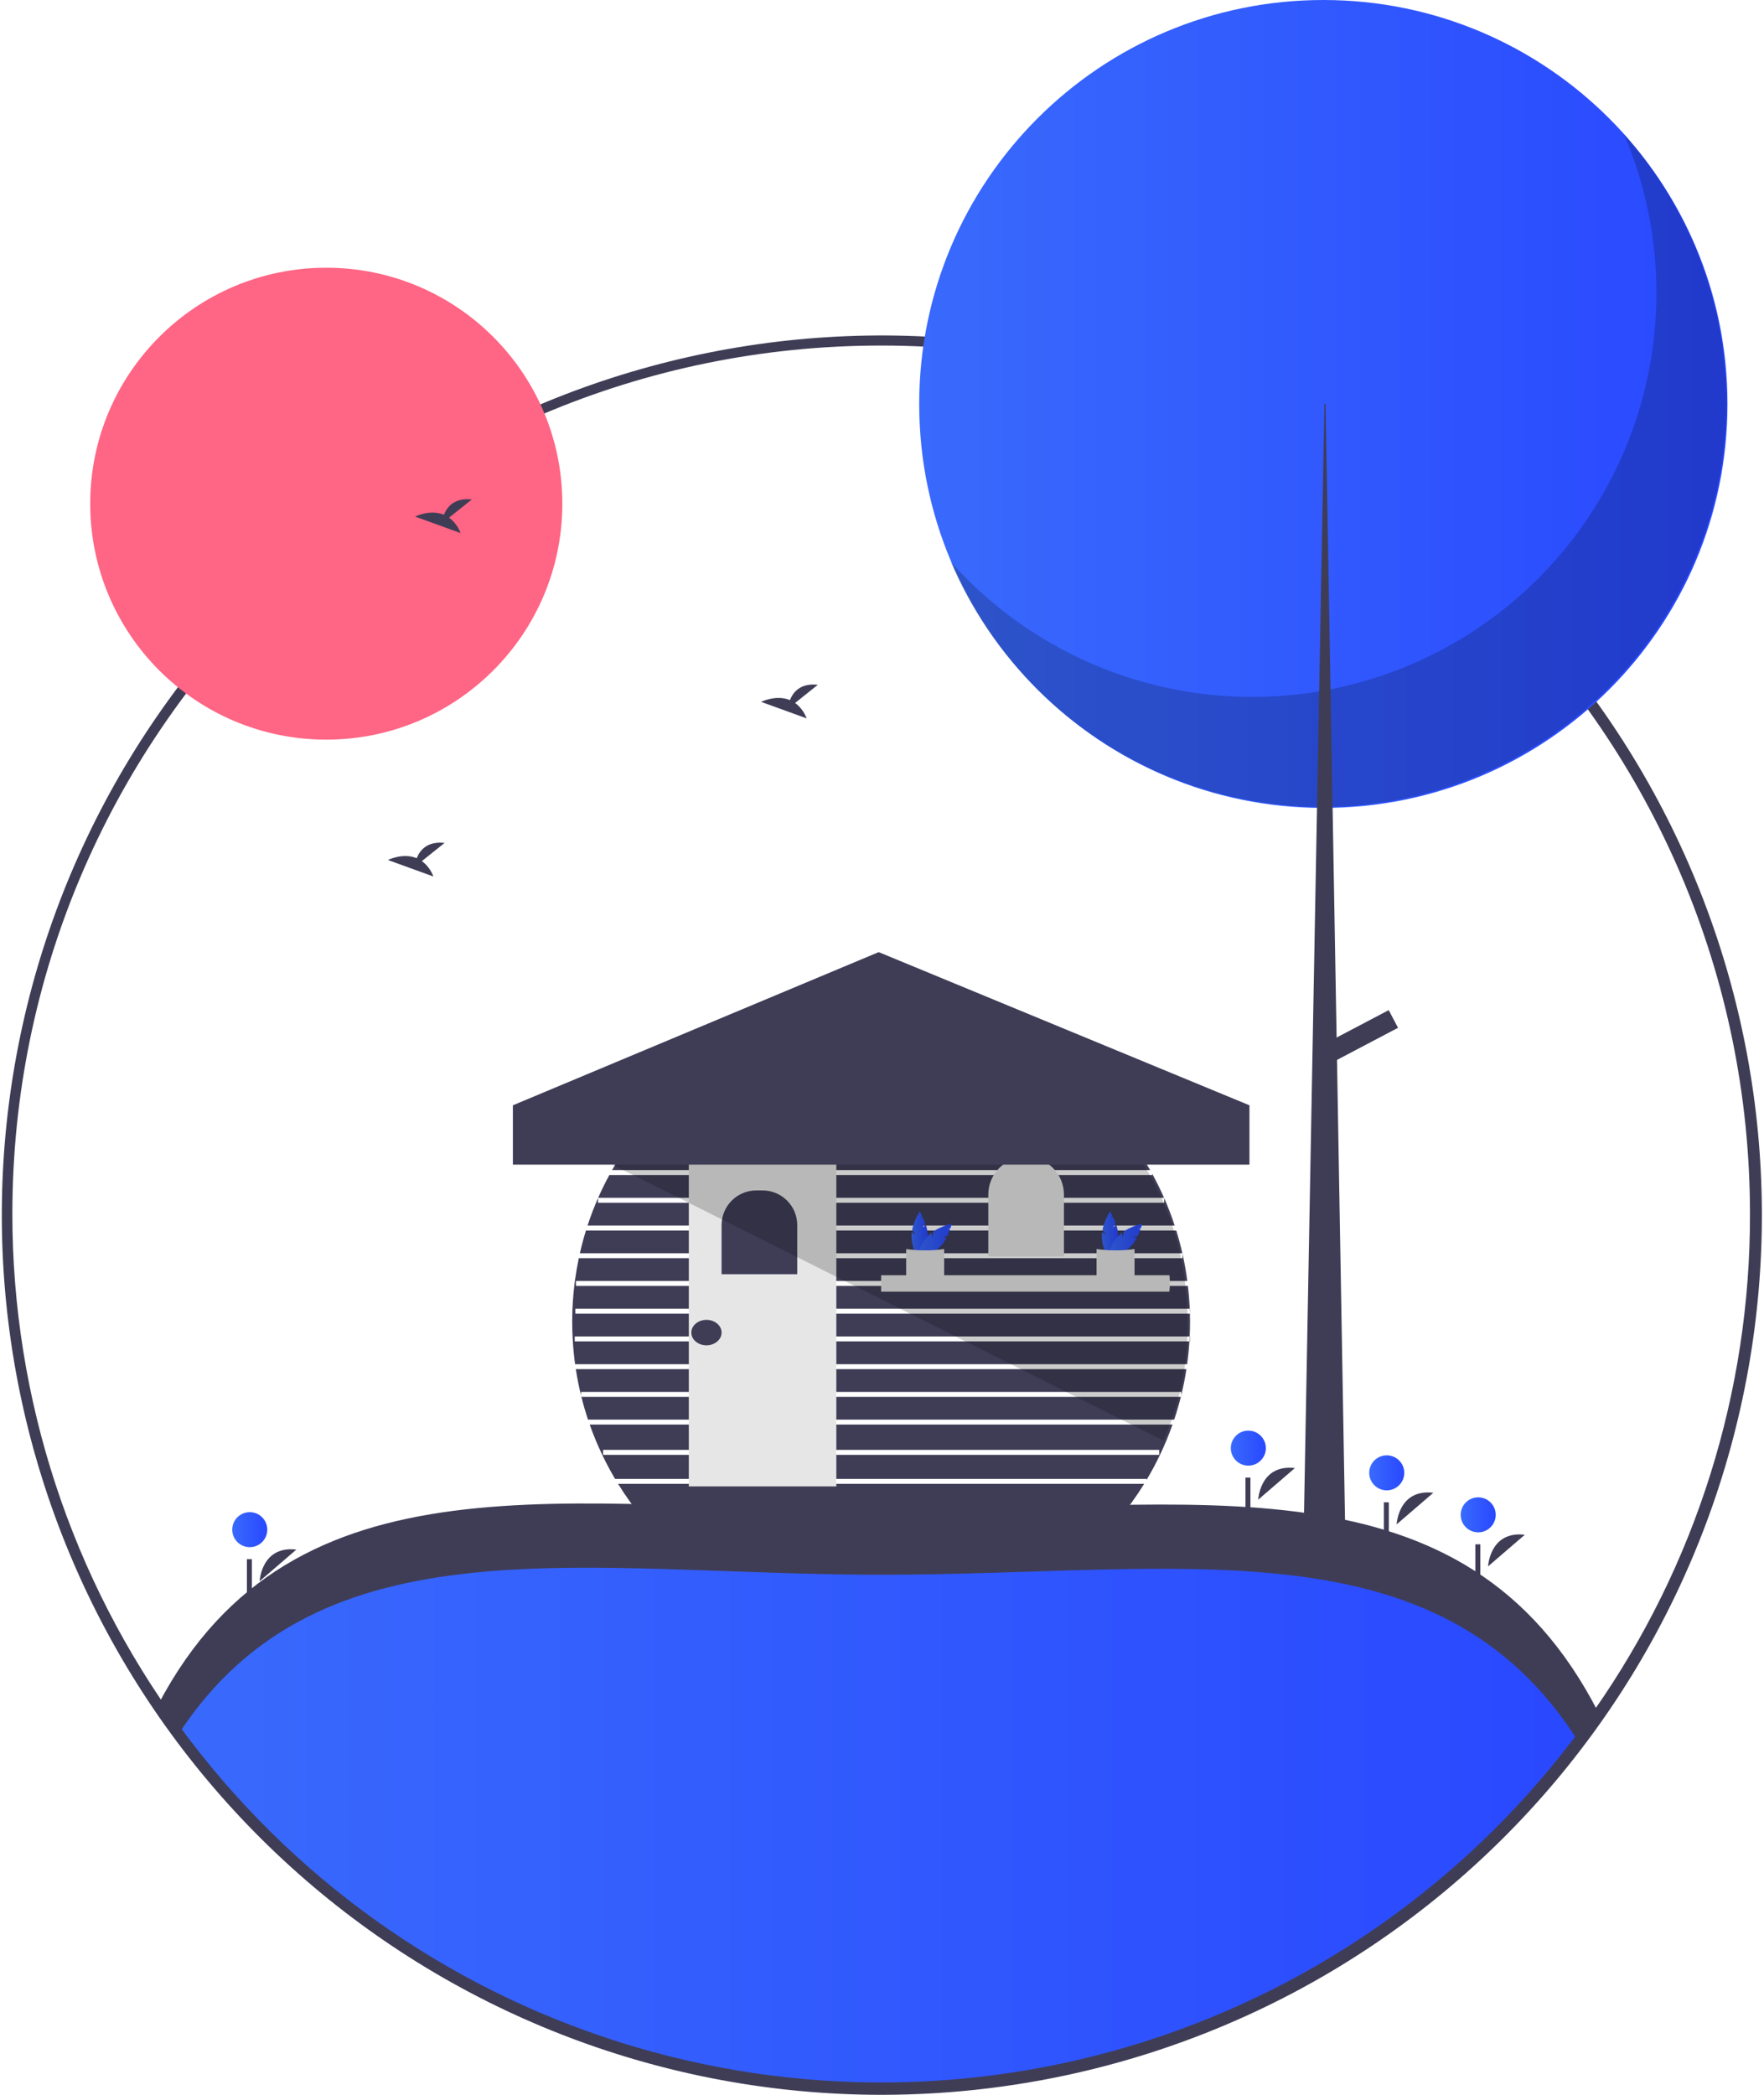 <svg width="640" height="760" viewBox="0 0 640 760" fill="none" xmlns="http://www.w3.org/2000/svg">
<g clip-path="url(#clip0_124_1722)">
<path d="M213.951 516.832C215.284 520.613 216.822 524.317 218.56 527.929V527.938C219.968 530.878 221.499 533.744 223.152 536.535H415.975V536.92C417.723 534.007 419.332 531.007 420.799 527.92C422.541 524.313 424.08 520.611 425.409 516.832H213.951ZM218.811 527.813V526.02H420.575V527.813H218.811ZM233.841 551.603H405.518C409.039 547.418 412.249 542.981 415.123 538.327H224.237C227.11 542.981 230.32 547.418 233.841 551.603V551.603Z" fill="#3F3D56"/>
<path d="M428.422 506.775C427.731 509.581 426.924 512.332 426.019 515.04H213.341C212.435 512.332 211.628 509.581 210.938 506.775H428.422Z" fill="#3F3D56"/>
<path d="M428.556 506.246V504.982H210.803V506.246C210.041 503.127 209.41 499.95 208.911 496.718H430.449C429.955 499.945 429.325 503.121 428.556 506.246Z" fill="#3F3D56"/>
<path d="M208.516 484.867V486.66H431.534C431.363 489.448 431.094 492.2 430.709 494.925H208.651C208.274 492.218 207.996 489.475 207.835 486.696C207.674 484.347 207.602 481.981 207.602 479.588C207.602 477.974 207.638 476.37 207.7 474.774V474.756C207.853 471.359 208.146 468.006 208.579 464.699V464.69C208.956 461.92 209.425 459.183 209.987 456.479H429.014V454.848C429.749 458.093 430.335 461.391 430.771 464.744H208.974V466.536H430.996C431.292 469.037 431.501 471.559 431.623 474.102L431.65 474.801H208.75V476.594H431.713C431.749 477.589 431.758 478.584 431.758 479.588C431.758 481.362 431.713 483.119 431.632 484.867H208.516Z" fill="#3F3D56"/>
<path d="M428.978 454.687H210.382C211.019 451.89 211.757 449.135 212.597 446.422H426.727V446.323C427.588 449.066 428.332 451.854 428.978 454.687Z" fill="#3F3D56"/>
<path d="M426.189 444.629H213.171C214.283 441.223 215.553 437.894 216.982 434.644V436.356H422.378V434.653C423.803 437.897 425.074 441.223 426.189 444.629Z" fill="#3F3D56"/>
<path d="M422.333 434.563H217.018C218.255 431.748 219.609 428.994 221.08 426.299H418.037V425.85C419.598 428.683 421.029 431.587 422.333 434.563Z" fill="#3F3D56"/>
<path d="M417.284 424.506H222.067C231.832 407.223 246.016 392.843 263.166 382.837C280.316 372.831 299.818 367.559 319.675 367.559C339.533 367.559 359.034 372.831 376.185 382.837C393.335 392.843 407.518 407.223 417.284 424.506V424.506Z" fill="#3F3D56"/>
<path opacity="0.5" d="M210.803 506.246C210.838 506.424 210.883 506.6 210.937 506.773H210.803V506.246Z" fill="black"/>
<path opacity="0.5" d="M428.556 506.246V506.773H428.422C428.476 506.6 428.521 506.424 428.556 506.246V506.246Z" fill="black"/>
<path opacity="0.5" d="M431.758 484.868V486.66H431.534C431.552 486.436 431.57 486.212 431.579 485.988C431.596 485.612 431.614 485.244 431.632 484.868H431.758Z" fill="black"/>
<path opacity="0.5" d="M431.758 474.801V476.594H431.713C431.704 475.993 431.677 475.402 431.65 474.801H431.758Z" fill="black"/>
<path opacity="0.5" d="M429.013 454.687V454.843C429.004 454.791 428.986 454.739 428.978 454.687H429.013Z" fill="black"/>
<path opacity="0.5" d="M216.982 434.563H217.015C217.007 434.589 216.996 434.614 216.982 434.637V434.563Z" fill="black"/>
<path opacity="0.5" d="M422.373 434.563V434.645C422.361 434.617 422.348 434.589 422.333 434.563H422.373Z" fill="black"/>
<path opacity="0.5" d="M410.943 414.446H228.416V416.238H410.943V414.446Z" fill="black"/>
<path opacity="0.5" d="M403.852 404.386H235.964V406.179H403.852V404.386Z" fill="black"/>
<path opacity="0.5" d="M393.102 394.326H246.257V396.119H393.102V394.326Z" fill="black"/>
<path opacity="0.5" d="M379.605 384.262L257.463 384.5L257.466 386.293L379.608 386.054L379.605 384.262Z" fill="black"/>
<path d="M303.429 420.723H249.906V539.267H303.429V420.723Z" fill="#E6E6E6"/>
<path d="M274.391 431.885H276.657C279.996 431.885 283.198 433.21 285.56 435.571C287.921 437.931 289.247 441.132 289.247 444.47V462.29H261.8V444.47C261.8 441.132 263.126 437.931 265.488 435.571C267.849 433.21 271.051 431.885 274.391 431.885V431.885Z" fill="#3F3D56"/>
<path d="M372.288 419.686C375.927 419.686 379.418 421.131 381.992 423.704C384.565 426.276 386.011 429.765 386.011 433.404V455.809H358.564V433.404C358.564 429.765 360.01 426.276 362.583 423.704C365.157 421.131 368.648 419.686 372.288 419.686Z" fill="#E6E6E6"/>
<path d="M424.438 465.412C424.438 466.482 424.379 467.55 424.259 468.613H319.679V462.668H424.305C424.392 463.578 424.436 464.493 424.438 465.412Z" fill="#E6E6E6"/>
<path d="M334.687 445.345L335.704 443.775C335.402 442.942 335.054 442.127 334.661 441.334L334.004 441.865L334.524 441.061C334.028 440.085 333.638 439.47 333.638 439.47C332.385 441.515 331.467 443.747 330.918 446.082L332.222 448.097L330.778 446.931C330.727 447.327 330.7 447.726 330.699 448.125C330.699 452.153 332.015 455.417 333.638 455.417C335.261 455.417 336.577 452.153 336.577 448.125C336.546 446.844 336.32 445.575 335.904 444.363L334.687 445.345Z" fill="url(#paint0_linear_124_1722)"/>
<path d="M341.883 448.837L343.713 448.445C344.089 447.643 344.419 446.821 344.702 445.982L343.862 445.892L344.799 445.692C345.138 444.651 345.297 443.94 345.297 443.94C342.965 444.501 340.737 445.431 338.697 446.693L338.193 449.04L337.997 447.195C337.681 447.439 337.38 447.702 337.096 447.983C334.247 450.831 332.868 454.069 334.016 455.217C335.164 456.364 338.404 454.985 341.252 452.138C342.137 451.21 342.875 450.153 343.439 449.002L341.883 448.837Z" fill="url(#paint1_linear_124_1722)"/>
<path d="M342.552 464.419C338.308 464.691 333.685 464.404 328.766 464.419V453.163C333.339 453.803 337.979 453.803 342.552 453.163V464.419Z" fill="#E6E6E6"/>
<path d="M403.764 445.345L404.78 443.775C404.479 442.942 404.131 442.127 403.737 441.334L403.08 441.865L403.6 441.061C403.104 440.085 402.714 439.47 402.714 439.47C401.462 441.515 400.543 443.747 399.994 446.082L401.299 448.097L399.854 446.931C399.803 447.327 399.776 447.726 399.775 448.125C399.775 452.153 401.091 455.417 402.714 455.417C404.337 455.417 405.653 452.153 405.653 448.125C405.623 446.844 405.396 445.575 404.981 444.363L403.764 445.345Z" fill="url(#paint2_linear_124_1722)"/>
<path d="M410.96 448.837L412.79 448.445C413.165 447.643 413.495 446.821 413.778 445.982L412.938 445.892L413.875 445.692C414.215 444.651 414.374 443.94 414.374 443.94C412.041 444.501 409.813 445.431 407.773 446.693L407.27 449.04L407.073 447.195C406.757 447.439 406.456 447.702 406.172 447.983C403.324 450.831 401.945 454.069 403.092 455.217C404.24 456.364 407.48 454.985 410.329 452.138C411.214 451.21 411.951 450.153 412.515 449.002L410.96 448.837Z" fill="url(#paint3_linear_124_1722)"/>
<path d="M411.628 464.419C407.385 464.691 402.761 464.404 397.843 464.419V453.163C402.416 453.803 407.055 453.803 411.628 453.163V464.419Z" fill="#E6E6E6"/>
<path d="M256.311 488.078C259.342 488.078 261.8 486.01 261.8 483.459C261.8 480.908 259.342 478.84 256.311 478.84C253.279 478.84 250.821 480.908 250.821 483.459C250.821 486.01 253.279 488.078 256.311 488.078Z" fill="#3F3D56"/>
<path d="M579.931 622.228C522.529 704.175 427.373 757.76 319.698 757.76C210.731 757.76 114.589 702.884 57.42 619.27C106.653 525.733 206.615 548.905 319.698 548.905C433.964 548.905 531.218 527.087 579.931 622.228Z" fill="url(#paint4_linear_124_1722)"/>
<path d="M319.698 571.314C428.392 571.314 521.69 551.58 572.459 631.547C575.014 628.192 577.504 624.787 579.931 621.332C531.218 526.19 433.964 548.008 319.698 548.008C206.615 548.008 106.653 524.837 57.42 618.374C59.854 621.933 62.359 625.439 64.937 628.89C116.379 550.342 212.097 571.314 319.698 571.314Z" fill="#3F3D56"/>
<path d="M319.698 760C241.761 759.94 166.538 731.388 108.205 679.726C49.872 628.064 12.457 556.859 3.012 479.531C-6.433 402.203 12.744 324.093 56.929 259.92C101.113 195.747 167.254 149.944 242.887 131.142C318.519 112.341 398.42 121.84 467.531 157.85C536.641 193.859 590.189 253.891 618.082 326.633C645.975 399.376 646.287 479.803 618.959 552.76C591.631 625.716 538.551 686.162 469.722 722.706C423.518 747.213 372.005 760.019 319.698 760V760ZM319.698 123.574C271.556 123.596 224.051 134.578 180.788 155.685C137.525 176.793 99.64 207.473 70.007 245.397C40.373 283.321 19.77 327.494 9.761 374.563C-0.248 421.632 0.6 470.362 12.239 517.055C23.879 563.748 46.005 607.177 76.939 644.049C107.873 680.921 146.802 710.266 190.773 729.858C234.744 749.45 282.602 758.775 330.715 757.124C378.829 755.474 425.934 742.891 468.458 720.332C512.7 696.709 550.761 663.013 579.564 621.967C610.258 578.008 629.312 526.994 634.948 473.684C640.583 420.374 632.616 366.506 611.791 317.105V317.105C587.558 259.697 546.917 210.712 494.959 176.286C443 141.86 382.034 123.524 319.698 123.574V123.574Z" fill="#3F3D56"/>
<path d="M319.698 758.207C277.947 758.217 236.604 750.004 198.03 734.038C159.456 718.072 124.406 694.666 94.884 665.157C65.362 635.648 41.946 600.614 25.973 562.057C10 523.5 1.784 482.175 1.794 440.442C1.794 265.227 144.405 122.678 319.698 122.678C494.99 122.678 637.602 265.227 637.602 440.442C637.745 505.58 617.728 569.168 580.297 622.488V622.488C550.957 664.367 511.957 698.566 466.595 722.19C421.234 745.814 370.847 758.168 319.698 758.207V758.207ZM319.698 125.367C145.888 125.367 4.484 266.71 4.484 440.442C4.489 507.474 25.88 572.758 65.548 626.805C105.216 680.853 161.093 720.847 225.06 740.976C289.026 761.105 357.747 760.319 421.236 738.733C484.725 717.147 539.673 675.886 578.094 620.945V620.945C615.207 568.077 635.053 505.028 634.912 440.442C634.912 266.71 493.507 125.367 319.698 125.367V125.367Z" fill="#3F3D56"/>
<path d="M118.373 268.339C165.672 268.339 204.015 230.013 204.015 182.736C204.015 135.458 165.672 97.132 118.373 97.132C71.075 97.132 32.732 135.458 32.732 182.736C32.732 230.013 71.075 268.339 118.373 268.339Z" fill="#FF6584"/>
<path d="M480.121 293.115C561.098 293.115 626.743 227.499 626.743 146.557C626.743 65.616 561.098 0 480.121 0C399.144 0 333.5 65.616 333.5 146.557C333.5 227.499 399.144 293.115 480.121 293.115Z" fill="url(#paint5_linear_124_1722)"/>
<path opacity="0.2" d="M589.187 48.669C602.864 80.646 604.719 116.443 594.422 149.662C584.124 182.881 562.345 211.358 532.976 230.004C503.607 248.65 468.562 256.25 434.103 251.446C399.644 246.642 368.017 229.747 344.873 203.78C353.227 223.317 365.731 240.805 381.519 255.032C397.306 269.26 416 279.886 436.303 286.175C456.607 292.463 478.036 294.265 499.106 291.454C520.175 288.643 540.381 281.287 558.324 269.895C576.267 258.503 591.518 243.348 603.019 225.48C614.521 207.613 621.999 187.459 624.935 166.415C627.87 145.372 626.194 123.942 620.021 103.611C613.849 83.279 603.328 64.532 589.187 48.669V48.669Z" fill="black"/>
<path d="M480.524 146.557H480.927L488.177 562.071H472.871L480.524 146.557Z" fill="#3F3D56"/>
<path d="M507.221 372.885L503.844 366.472L479.606 379.227L482.984 385.64L507.221 372.885Z" fill="#3F3D56"/>
<path d="M456.494 544.076C456.494 544.076 457.113 531.105 469.808 532.613Z" fill="#3F3D56"/>
<path d="M452.907 531.732C456.416 531.732 459.261 528.889 459.261 525.381C459.261 521.874 456.416 519.03 452.907 519.03C449.398 519.03 446.553 521.874 446.553 525.381C446.553 528.889 449.398 531.732 452.907 531.732Z" fill="url(#paint6_linear_124_1722)"/>
<path d="M453.667 536.076H451.873V548.626H453.667V536.076Z" fill="#3F3D56"/>
<path d="M539.893 568.278C539.893 568.278 540.513 555.307 553.208 556.815Z" fill="#3F3D56"/>
<path d="M536.306 555.935C539.815 555.935 542.66 553.091 542.66 549.584C542.66 546.076 539.815 543.233 536.306 543.233C532.797 543.233 529.952 546.076 529.952 549.584C529.952 553.091 532.797 555.935 536.306 555.935Z" fill="url(#paint7_linear_124_1722)"/>
<path d="M537.066 560.279H535.272V572.828H537.066V560.279Z" fill="#3F3D56"/>
<path d="M94.2 573.656C94.2 573.656 94.819 560.685 107.514 562.193Z" fill="#3F3D56"/>
<path d="M90.613 561.313C94.122 561.313 96.967 558.47 96.967 554.962C96.967 551.454 94.122 548.611 90.613 548.611C87.104 548.611 84.259 551.454 84.259 554.962C84.259 558.47 87.104 561.313 90.613 561.313Z" fill="url(#paint8_linear_124_1722)"/>
<path d="M91.372 565.656H89.579V578.206H91.372V565.656Z" fill="#3F3D56"/>
<path d="M506.713 553.039C506.713 553.039 507.332 540.069 520.027 541.576Z" fill="#3F3D56"/>
<path d="M503.126 540.696C506.635 540.696 509.48 537.853 509.48 534.345C509.48 530.838 506.635 527.994 503.126 527.994C499.617 527.994 496.772 530.838 496.772 534.345C496.772 537.853 499.617 540.696 503.126 540.696Z" fill="url(#paint9_linear_124_1722)"/>
<path d="M503.886 545.04H502.092V557.589H503.886V545.04Z" fill="#3F3D56"/>
<path d="M162.929 187.804L171.185 181.204C164.771 180.497 162.136 183.993 161.058 186.76C156.048 184.681 150.593 187.406 150.593 187.406L167.111 193.4C166.278 191.175 164.827 189.234 162.929 187.804V187.804Z" fill="#3F3D56"/>
<path d="M288.477 255.032L296.732 248.433C290.319 247.725 287.684 251.221 286.605 253.989C281.595 251.909 276.141 254.634 276.141 254.634L292.658 260.628C291.825 258.403 290.375 256.462 288.477 255.032V255.032Z" fill="#3F3D56"/>
<path d="M153.065 312.4L161.32 305.8C154.907 305.093 152.272 308.589 151.194 311.356C146.183 309.277 140.729 312.002 140.729 312.002L157.246 317.996C156.413 315.771 154.963 313.83 153.065 312.4Z" fill="#3F3D56"/>
<path opacity="0.2" d="M430.897 480.78C430.916 495.201 427.945 509.47 422.171 522.686L236.209 429.534L222.067 422.516L241.231 421.467L407.321 412.396C423.131 430.753 430.897 454.651 430.897 480.78Z" fill="black"/>
<path d="M453.316 422.516H186.079V401.003L318.801 345.428L453.316 401.003V422.516Z" fill="#3F3D56"/>
</g>
<defs>
<linearGradient id="paint0_linear_124_1722" x1="330.699" y1="447.443" x2="336.577" y2="447.443" gradientUnits="userSpaceOnUse">
<stop stop-color="#396AFC"/>
<stop offset="1" stop-color="#2948FF"/>
</linearGradient>
<linearGradient id="paint1_linear_124_1722" x1="333.612" y1="449.781" x2="345.297" y2="449.781" gradientUnits="userSpaceOnUse">
<stop stop-color="#396AFC"/>
<stop offset="1" stop-color="#2948FF"/>
</linearGradient>
<linearGradient id="paint2_linear_124_1722" x1="399.775" y1="447.443" x2="405.653" y2="447.443" gradientUnits="userSpaceOnUse">
<stop stop-color="#396AFC"/>
<stop offset="1" stop-color="#2948FF"/>
</linearGradient>
<linearGradient id="paint3_linear_124_1722" x1="402.688" y1="449.781" x2="414.374" y2="449.781" gradientUnits="userSpaceOnUse">
<stop stop-color="#396AFC"/>
<stop offset="1" stop-color="#2948FF"/>
</linearGradient>
<linearGradient id="paint4_linear_124_1722" x1="57.42" y1="652.061" x2="579.931" y2="652.061" gradientUnits="userSpaceOnUse">
<stop stop-color="#396AFC"/>
<stop offset="1" stop-color="#2948FF"/>
</linearGradient>
<linearGradient id="paint5_linear_124_1722" x1="333.5" y1="146.557" x2="626.743" y2="146.557" gradientUnits="userSpaceOnUse">
<stop stop-color="#396AFC"/>
<stop offset="1" stop-color="#2948FF"/>
</linearGradient>
<linearGradient id="paint6_linear_124_1722" x1="446.553" y1="525.381" x2="459.261" y2="525.381" gradientUnits="userSpaceOnUse">
<stop stop-color="#396AFC"/>
<stop offset="1" stop-color="#2948FF"/>
</linearGradient>
<linearGradient id="paint7_linear_124_1722" x1="529.952" y1="549.584" x2="542.66" y2="549.584" gradientUnits="userSpaceOnUse">
<stop stop-color="#396AFC"/>
<stop offset="1" stop-color="#2948FF"/>
</linearGradient>
<linearGradient id="paint8_linear_124_1722" x1="84.259" y1="554.962" x2="96.967" y2="554.962" gradientUnits="userSpaceOnUse">
<stop stop-color="#396AFC"/>
<stop offset="1" stop-color="#2948FF"/>
</linearGradient>
<linearGradient id="paint9_linear_124_1722" x1="496.772" y1="534.345" x2="509.48" y2="534.345" gradientUnits="userSpaceOnUse">
<stop stop-color="#396AFC"/>
<stop offset="1" stop-color="#2948FF"/>
</linearGradient>
<clipPath id="clip0_124_1722">
<rect width="639.395" height="760" fill="white"/>
</clipPath>
</defs>
</svg>
